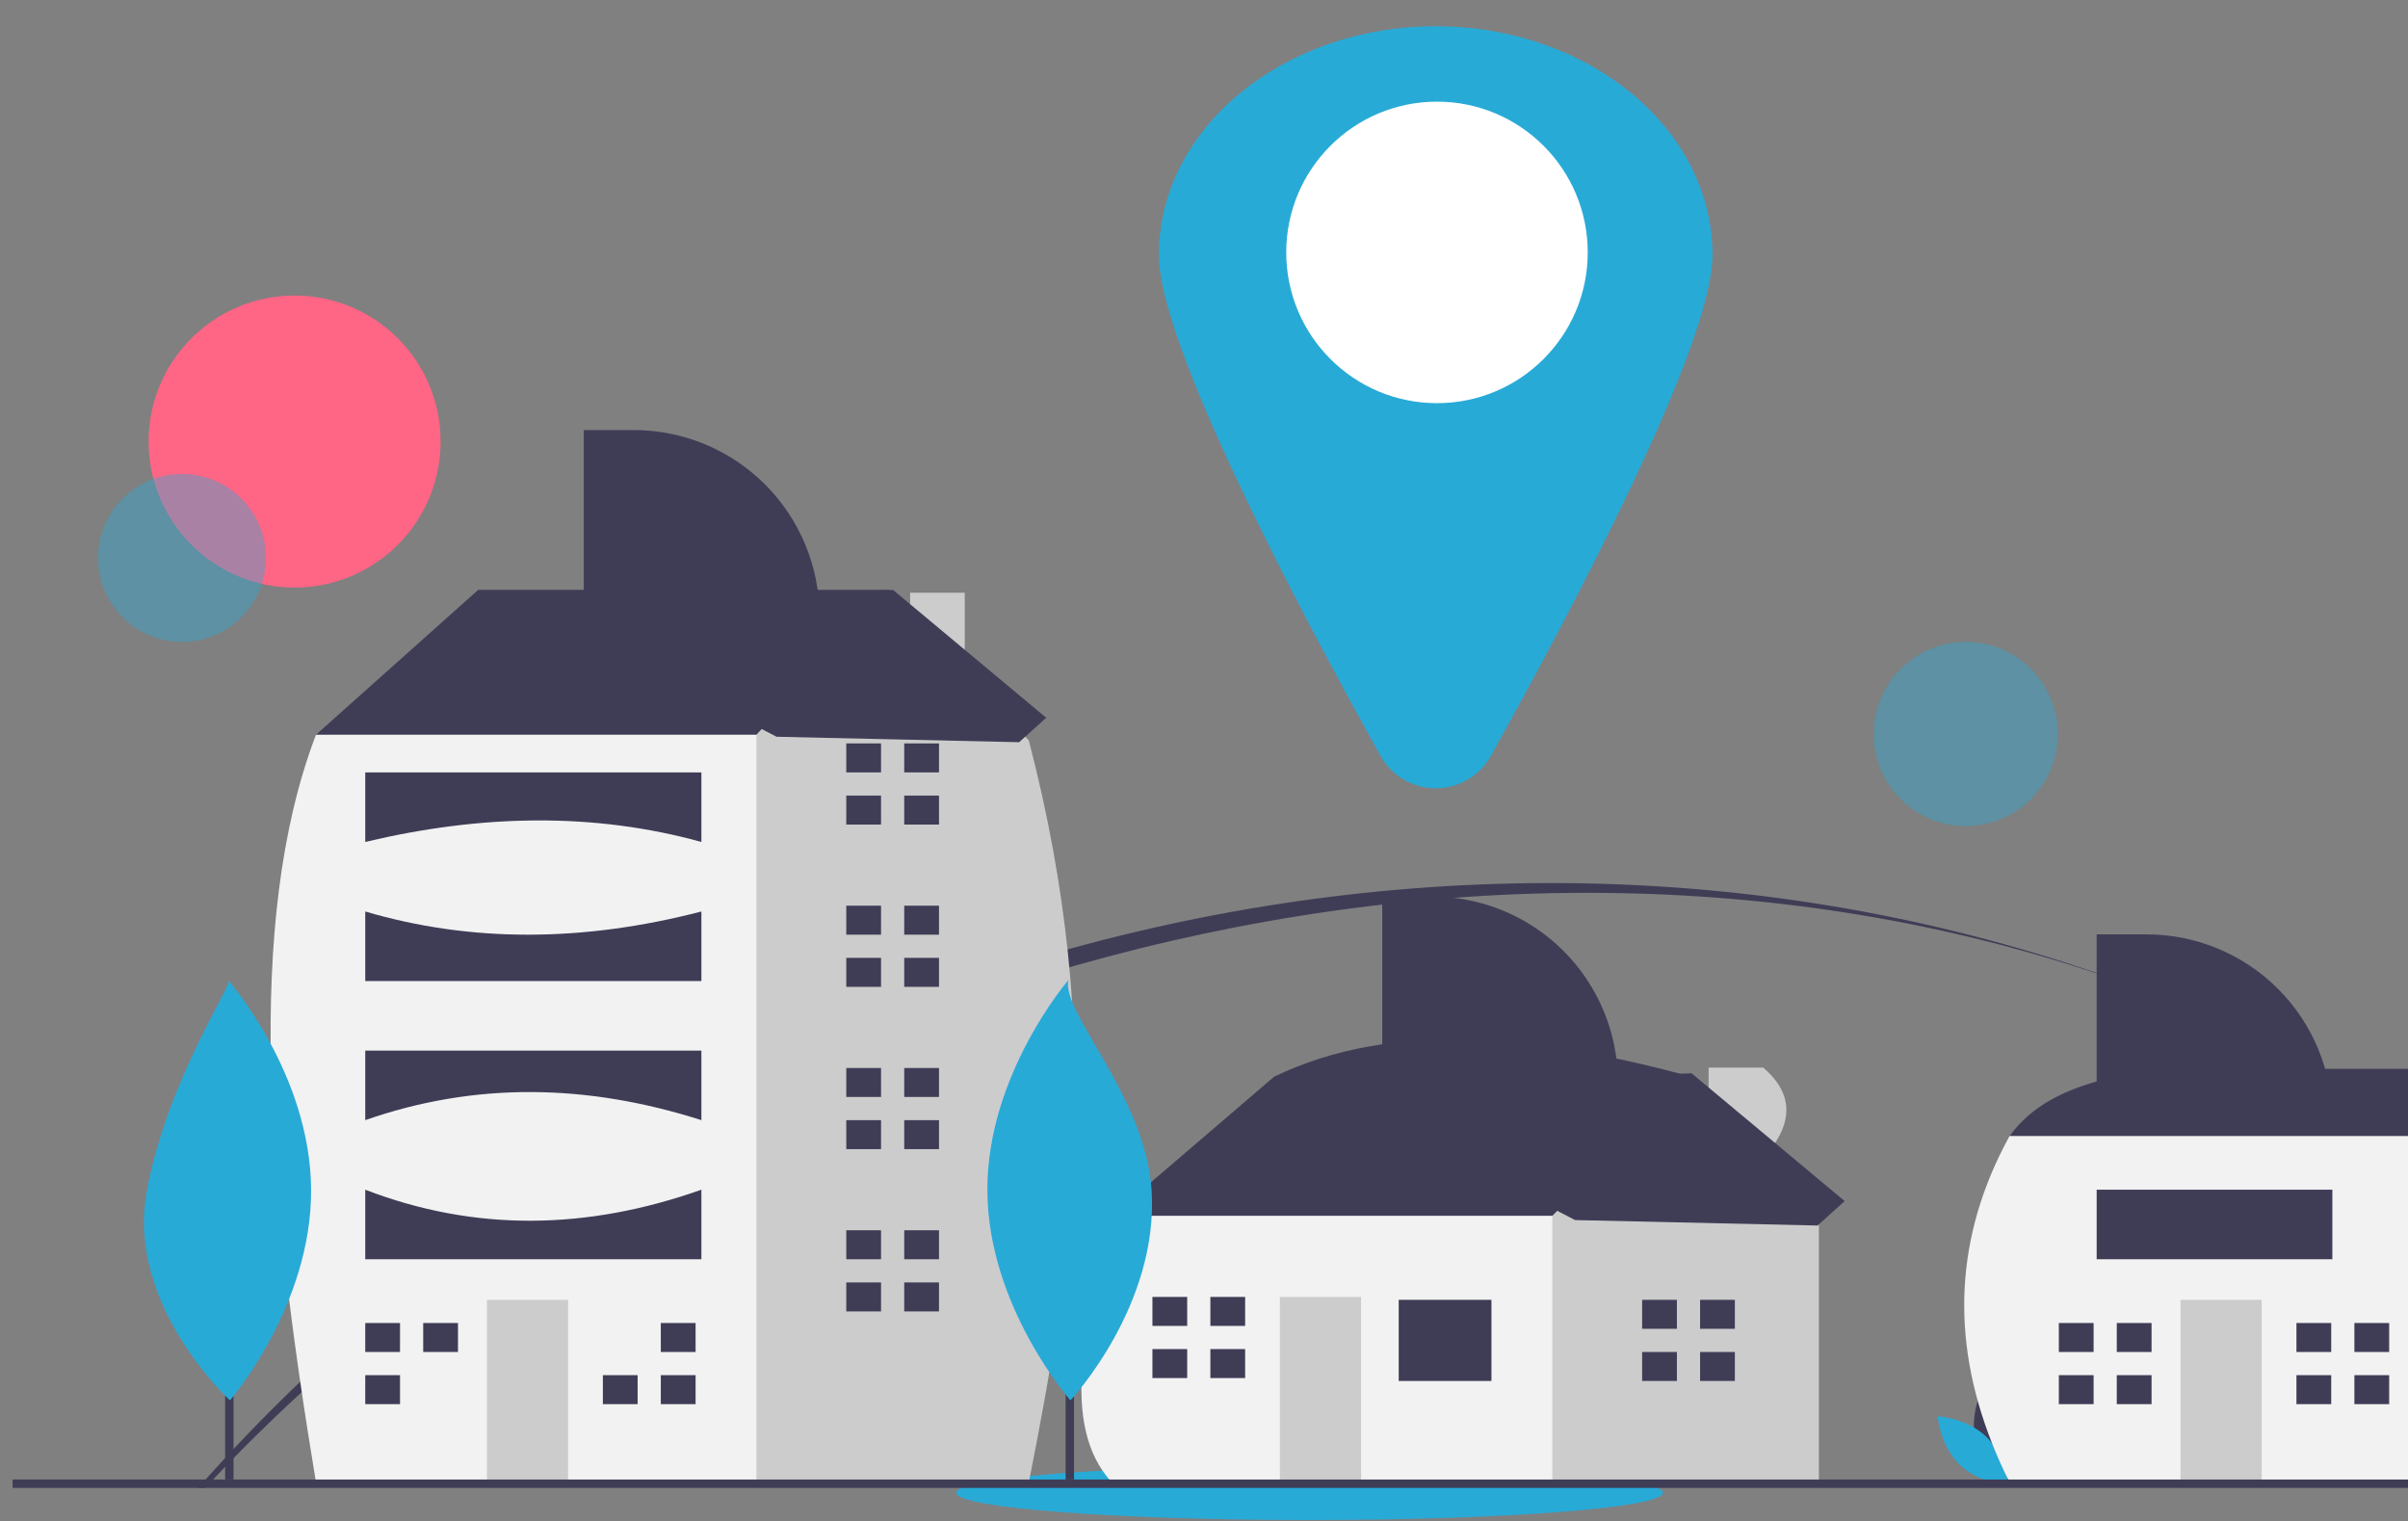 <svg width="573" height="362" viewBox="0 0 573 362" fill="none" xmlns="http://www.w3.org/2000/svg">
<rect x="0" y="0" width="573" height="362" fill="#808080" stroke="none"/>
<g clip-path="url(#clip0_398_1688)">
<path d="M407.5 60.676C407.5 82.117 373.985 145.35 354.768 179.843C353.465 182.184 351.56 184.133 349.25 185.49C346.941 186.848 344.311 187.563 341.632 187.563C338.953 187.563 336.323 186.848 334.013 185.49C331.704 184.133 329.799 182.184 328.495 179.843C309.279 145.35 275.764 82.117 275.764 60.676C275.764 30.617 305.254 6.25 341.632 6.25C378.01 6.25 407.5 30.617 407.5 60.676Z" fill="#28AAD7"/>
<path d="M341.941 95.929C361.753 95.929 377.813 79.869 377.813 60.057C377.813 40.246 361.753 24.186 341.941 24.186C322.13 24.186 306.069 40.246 306.069 60.057C306.069 79.869 322.13 95.929 341.941 95.929Z" fill="white"/>
<path d="M70.102 139.806C89.288 139.806 104.842 124.252 104.842 105.066C104.842 85.88 89.288 70.326 70.102 70.326C50.916 70.326 35.362 85.88 35.362 105.066C35.362 124.252 50.916 139.806 70.102 139.806Z" fill="#FF6584"/>
<path d="M311.632 361.674C358.075 361.674 395.724 358.767 395.724 355.182C395.724 351.597 358.075 348.691 311.632 348.691C265.189 348.691 227.54 351.597 227.54 355.182C227.54 358.767 265.189 361.674 311.632 361.674Z" fill="#28AAD7"/>
<path opacity="0.4" d="M63.028 135.96C64.796 125.064 57.397 114.798 46.502 113.03C35.606 111.262 25.341 118.661 23.573 129.557C21.804 140.452 29.203 150.718 40.099 152.486C50.994 154.254 61.26 146.855 63.028 135.96Z" fill="#28AAD7"/>
<path d="M510.89 235.856C353.5 176.856 161.54 234.376 50.71 352.036C50.08 352.696 49.45 353.366 48.84 354.036H47.15C47.73 353.366 48.33 352.696 48.92 352.036C162.05 225.426 351.46 174.966 510.89 235.856Z" fill="#3F3D56"/>
<path d="M553.901 255.426C539.989 248.007 525.624 241.471 510.891 235.856C525.662 241.378 540.033 247.917 553.901 255.426Z" fill="#3F3D56"/>
<path opacity="0.4" d="M467.761 196.562C479.867 196.562 489.681 186.748 489.681 174.641C489.681 162.535 479.867 152.721 467.761 152.721C455.655 152.721 445.841 162.535 445.841 174.641C445.841 186.748 455.655 196.562 467.761 196.562Z" fill="#28AAD7"/>
<path d="M470.202 343.247C471.896 349.509 477.698 353.387 477.698 353.387C477.698 353.387 480.754 347.113 479.06 340.851C477.366 334.589 471.564 330.711 471.564 330.711C471.564 330.711 468.508 336.986 470.202 343.247Z" fill="#3F3D56"/>
<path d="M472.691 341.902C477.339 346.427 477.907 353.382 477.907 353.382C477.907 353.382 470.938 353.002 466.29 348.477C461.642 343.952 461.074 336.996 461.074 336.996C461.074 336.996 468.043 337.377 472.691 341.902Z" fill="#28AAD7"/>
<path d="M268.708 296.178L264.571 289.283L303.185 256.185C331.732 242.444 366.143 246.409 402.479 256.185V265.838L366.623 304.453L325.25 312.727L268.708 296.178Z" fill="#3F3D56"/>
<path d="M419.571 275.608C426.428 267.981 427.381 260.728 419.571 254.031H406.571V260.835L402.479 256.185L369.381 289.283L363.864 294.799L356.969 322.381L369.381 352.72H432.818V290.662L419.571 275.608Z" fill="#CCCCCC"/>
<path d="M264.571 289.283H369.381V352.72H264.571C251.891 339.002 258.478 313.997 264.571 289.283Z" fill="#F2F2F2"/>
<path d="M354.9 309.279H332.835V328.586H354.9V309.279Z" fill="#3F3D56"/>
<path d="M323.872 308.59H304.564V352.72H323.872V308.59Z" fill="#CCCCCC"/>
<path d="M282.5 315.485V308.59H274.226V315.485H281.81H282.5Z" fill="#3F3D56"/>
<path d="M281.81 321.001H274.226V327.897H282.5V321.001H281.81Z" fill="#3F3D56"/>
<path d="M296.29 308.59H288.016V315.485H296.29V308.59Z" fill="#3F3D56"/>
<path d="M296.29 321.001H288.016V327.897H296.29V321.001Z" fill="#3F3D56"/>
<path d="M399.031 316.175V309.279H390.756V316.175H398.341H399.031Z" fill="#3F3D56"/>
<path d="M398.341 321.691H390.756V328.586H399.031V321.691H398.341Z" fill="#3F3D56"/>
<path d="M412.821 309.279H404.547V316.175H412.821V309.279Z" fill="#3F3D56"/>
<path d="M412.821 321.691H404.547V328.586H412.821V321.691Z" fill="#3F3D56"/>
<path d="M82.086 180.336L75.191 174.819L113.805 140.342H211.719V170.682L148.282 213.434L82.086 180.336Z" fill="#3F3D56"/>
<path d="M229.571 159.682V141.031H216.571V145.599L211.719 140.342L180 174.819L167.589 183.094L148.344 323.697L177.367 352.72H244.817C255.152 300.732 263.347 247.326 244.817 176.198L229.571 159.682Z" fill="#CCCCCC"/>
<path d="M75.19 174.819H180V352.72H75.19C63.721 283.607 58.12 219.515 75.19 174.819Z" fill="#F2F2F2"/>
<path d="M135.18 309.279H115.873V352.72H135.18V309.279Z" fill="#CCCCCC"/>
<path d="M95.187 321.691V314.796H86.913V321.691H94.498H95.187Z" fill="#3F3D56"/>
<path d="M94.498 327.207H86.913V334.103H95.187V327.207H94.498Z" fill="#3F3D56"/>
<path d="M108.978 314.796H100.703V321.691H108.978V314.796Z" fill="#3F3D56"/>
<path d="M151.04 327.207H143.455V334.103H151.729V327.207H151.04Z" fill="#3F3D56"/>
<path d="M165.52 314.796H157.245V321.691H165.52V314.796Z" fill="#3F3D56"/>
<path d="M165.52 327.207H157.245V334.103H165.52V327.207Z" fill="#3F3D56"/>
<path d="M209.65 183.783V176.888H201.376V183.783H208.961H209.65Z" fill="#3F3D56"/>
<path d="M208.961 189.3H201.376V196.195H209.65V189.3H208.961Z" fill="#3F3D56"/>
<path d="M223.441 176.888H215.167V183.783H223.441V176.888Z" fill="#3F3D56"/>
<path d="M223.441 189.3H215.167V196.195H223.441V189.3Z" fill="#3F3D56"/>
<path d="M209.65 222.398V215.502H201.376V222.398H208.961H209.65Z" fill="#3F3D56"/>
<path d="M208.961 227.914H201.376V234.809H209.65V227.914H208.961Z" fill="#3F3D56"/>
<path d="M223.441 215.502H215.167V222.398H223.441V215.502Z" fill="#3F3D56"/>
<path d="M223.441 227.914H215.167V234.809H223.441V227.914Z" fill="#3F3D56"/>
<path d="M209.65 261.012V254.116H201.376V261.012H208.961H209.65Z" fill="#3F3D56"/>
<path d="M208.961 266.528H201.376V273.423H209.65V266.528H208.961Z" fill="#3F3D56"/>
<path d="M223.441 254.116H215.167V261.012H223.441V254.116Z" fill="#3F3D56"/>
<path d="M223.441 266.528H215.167V273.423H223.441V266.528Z" fill="#3F3D56"/>
<path d="M209.65 299.626V292.73H201.376V299.626H208.961H209.65Z" fill="#3F3D56"/>
<path d="M208.961 305.142H201.376V312.037H209.65V305.142H208.961Z" fill="#3F3D56"/>
<path d="M223.441 292.73H215.167V299.626H223.441V292.73Z" fill="#3F3D56"/>
<path d="M223.441 305.142H215.167V312.037H223.441V305.142Z" fill="#3F3D56"/>
<path d="M86.913 183.783H166.9V200.332C141.261 193.257 114.526 193.764 86.913 200.332V183.783Z" fill="#3F3D56"/>
<path d="M86.913 216.881C111.878 224.236 138.54 224.236 166.9 216.881V233.43H86.913V216.881Z" fill="#3F3D56"/>
<path d="M86.913 249.979H166.9V266.528C139.64 257.824 112.95 257.413 86.913 266.528V249.979Z" fill="#3F3D56"/>
<path d="M86.913 283.077C112.999 293.13 139.685 292.712 166.9 283.077V299.626H86.913V283.077Z" fill="#3F3D56"/>
<path d="M516.8 254.326H573V281.406L567.98 282.977L551.28 288.189L525.08 282.12L498.91 276.055L485.09 272.854L478.19 270.301C483.93 262.425 494.37 256.231 516.8 254.326Z" fill="#3F3D56"/>
<path d="M573 270.301V352.722H478.19C478.16 352.671 478.14 352.624 478.11 352.573V352.569C478.087 352.511 478.061 352.456 478.03 352.402C476.55 349.423 475.223 346.452 474.05 343.488C464.1 318.41 465.18 293.994 478.19 270.301H573Z" fill="#F2F2F2"/>
<path d="M538.18 309.279H518.873V352.72H538.18V309.279Z" fill="#CCCCCC"/>
<path d="M498.187 321.691V314.796H489.913V321.691H497.498H498.187Z" fill="#3F3D56"/>
<path d="M497.498 327.207H489.913V334.103H498.187V327.207H497.498Z" fill="#3F3D56"/>
<path d="M511.978 314.796H503.703V321.691H511.978V314.796Z" fill="#3F3D56"/>
<path d="M511.978 327.207H503.703V334.103H511.978V327.207Z" fill="#3F3D56"/>
<path d="M554.729 321.691V314.796H546.455V321.691H554.04H554.729Z" fill="#3F3D56"/>
<path d="M554.04 327.207H546.455V334.103H554.729V327.207H554.04Z" fill="#3F3D56"/>
<path d="M568.52 314.796H560.245V321.691H568.52V314.796Z" fill="#3F3D56"/>
<path d="M568.52 327.207H560.245V334.103H568.52V327.207Z" fill="#3F3D56"/>
<path d="M498.913 222.326H510.799C522.522 222.326 533.765 226.983 542.054 235.273C550.344 243.562 555 254.805 555 266.528H498.913V222.326Z" fill="#3F3D56"/>
<path d="M138.913 102.326H150.799C162.522 102.326 173.765 106.983 182.054 115.273C190.344 123.562 195 134.805 195 146.528H138.913V102.326Z" fill="#3F3D56"/>
<path d="M328.913 213.326H340.799C352.522 213.326 363.765 217.983 372.054 226.273C380.344 234.562 385 245.805 385 257.528H328.913V213.326Z" fill="#3F3D56"/>
<path d="M555 283.077H498.913V299.626H555V283.077Z" fill="#3F3D56"/>
<path d="M573 352.036H3V354.036H573V352.036Z" fill="#3F3D56"/>
<path d="M55.571 273.032H53.571V352.032H55.571V273.032Z" fill="#3F3D56"/>
<path d="M74.029 283.099C74.156 310.724 54.721 333.208 54.721 333.208C54.721 333.208 29.831 310.425 34.952 283.279C40.102 255.979 56.151 233.287 54.26 233.171C54.26 233.171 73.901 255.475 74.029 283.099Z" fill="#28AAD7"/>
<path d="M255.571 273.032H253.571V352.032H255.571V273.032Z" fill="#3F3D56"/>
<path d="M274.029 283.099C275.831 310.665 254.721 333.208 254.721 333.208C254.721 333.208 235.079 310.904 234.952 283.279C234.824 255.655 254.26 233.171 254.26 233.171C252.365 240.743 272.57 260.795 274.029 283.099Z" fill="#28AAD7"/>
<path d="M125.633 144.615L212.507 140.365L248.95 170.784L242.507 176.601L184.798 175.302L125.633 144.615Z" fill="#3F3D56"/>
<path d="M315.633 259.615L402.507 255.365L438.95 285.784L432.507 291.601L374.798 290.302L315.633 259.615Z" fill="#3F3D56"/>
</g>
<defs>
<clipPath id="clip0_398_1688">
<rect width="572.88" height="361.347" fill="white" transform="translate(0.12 0.326)"/>
</clipPath>
</defs>
</svg>

